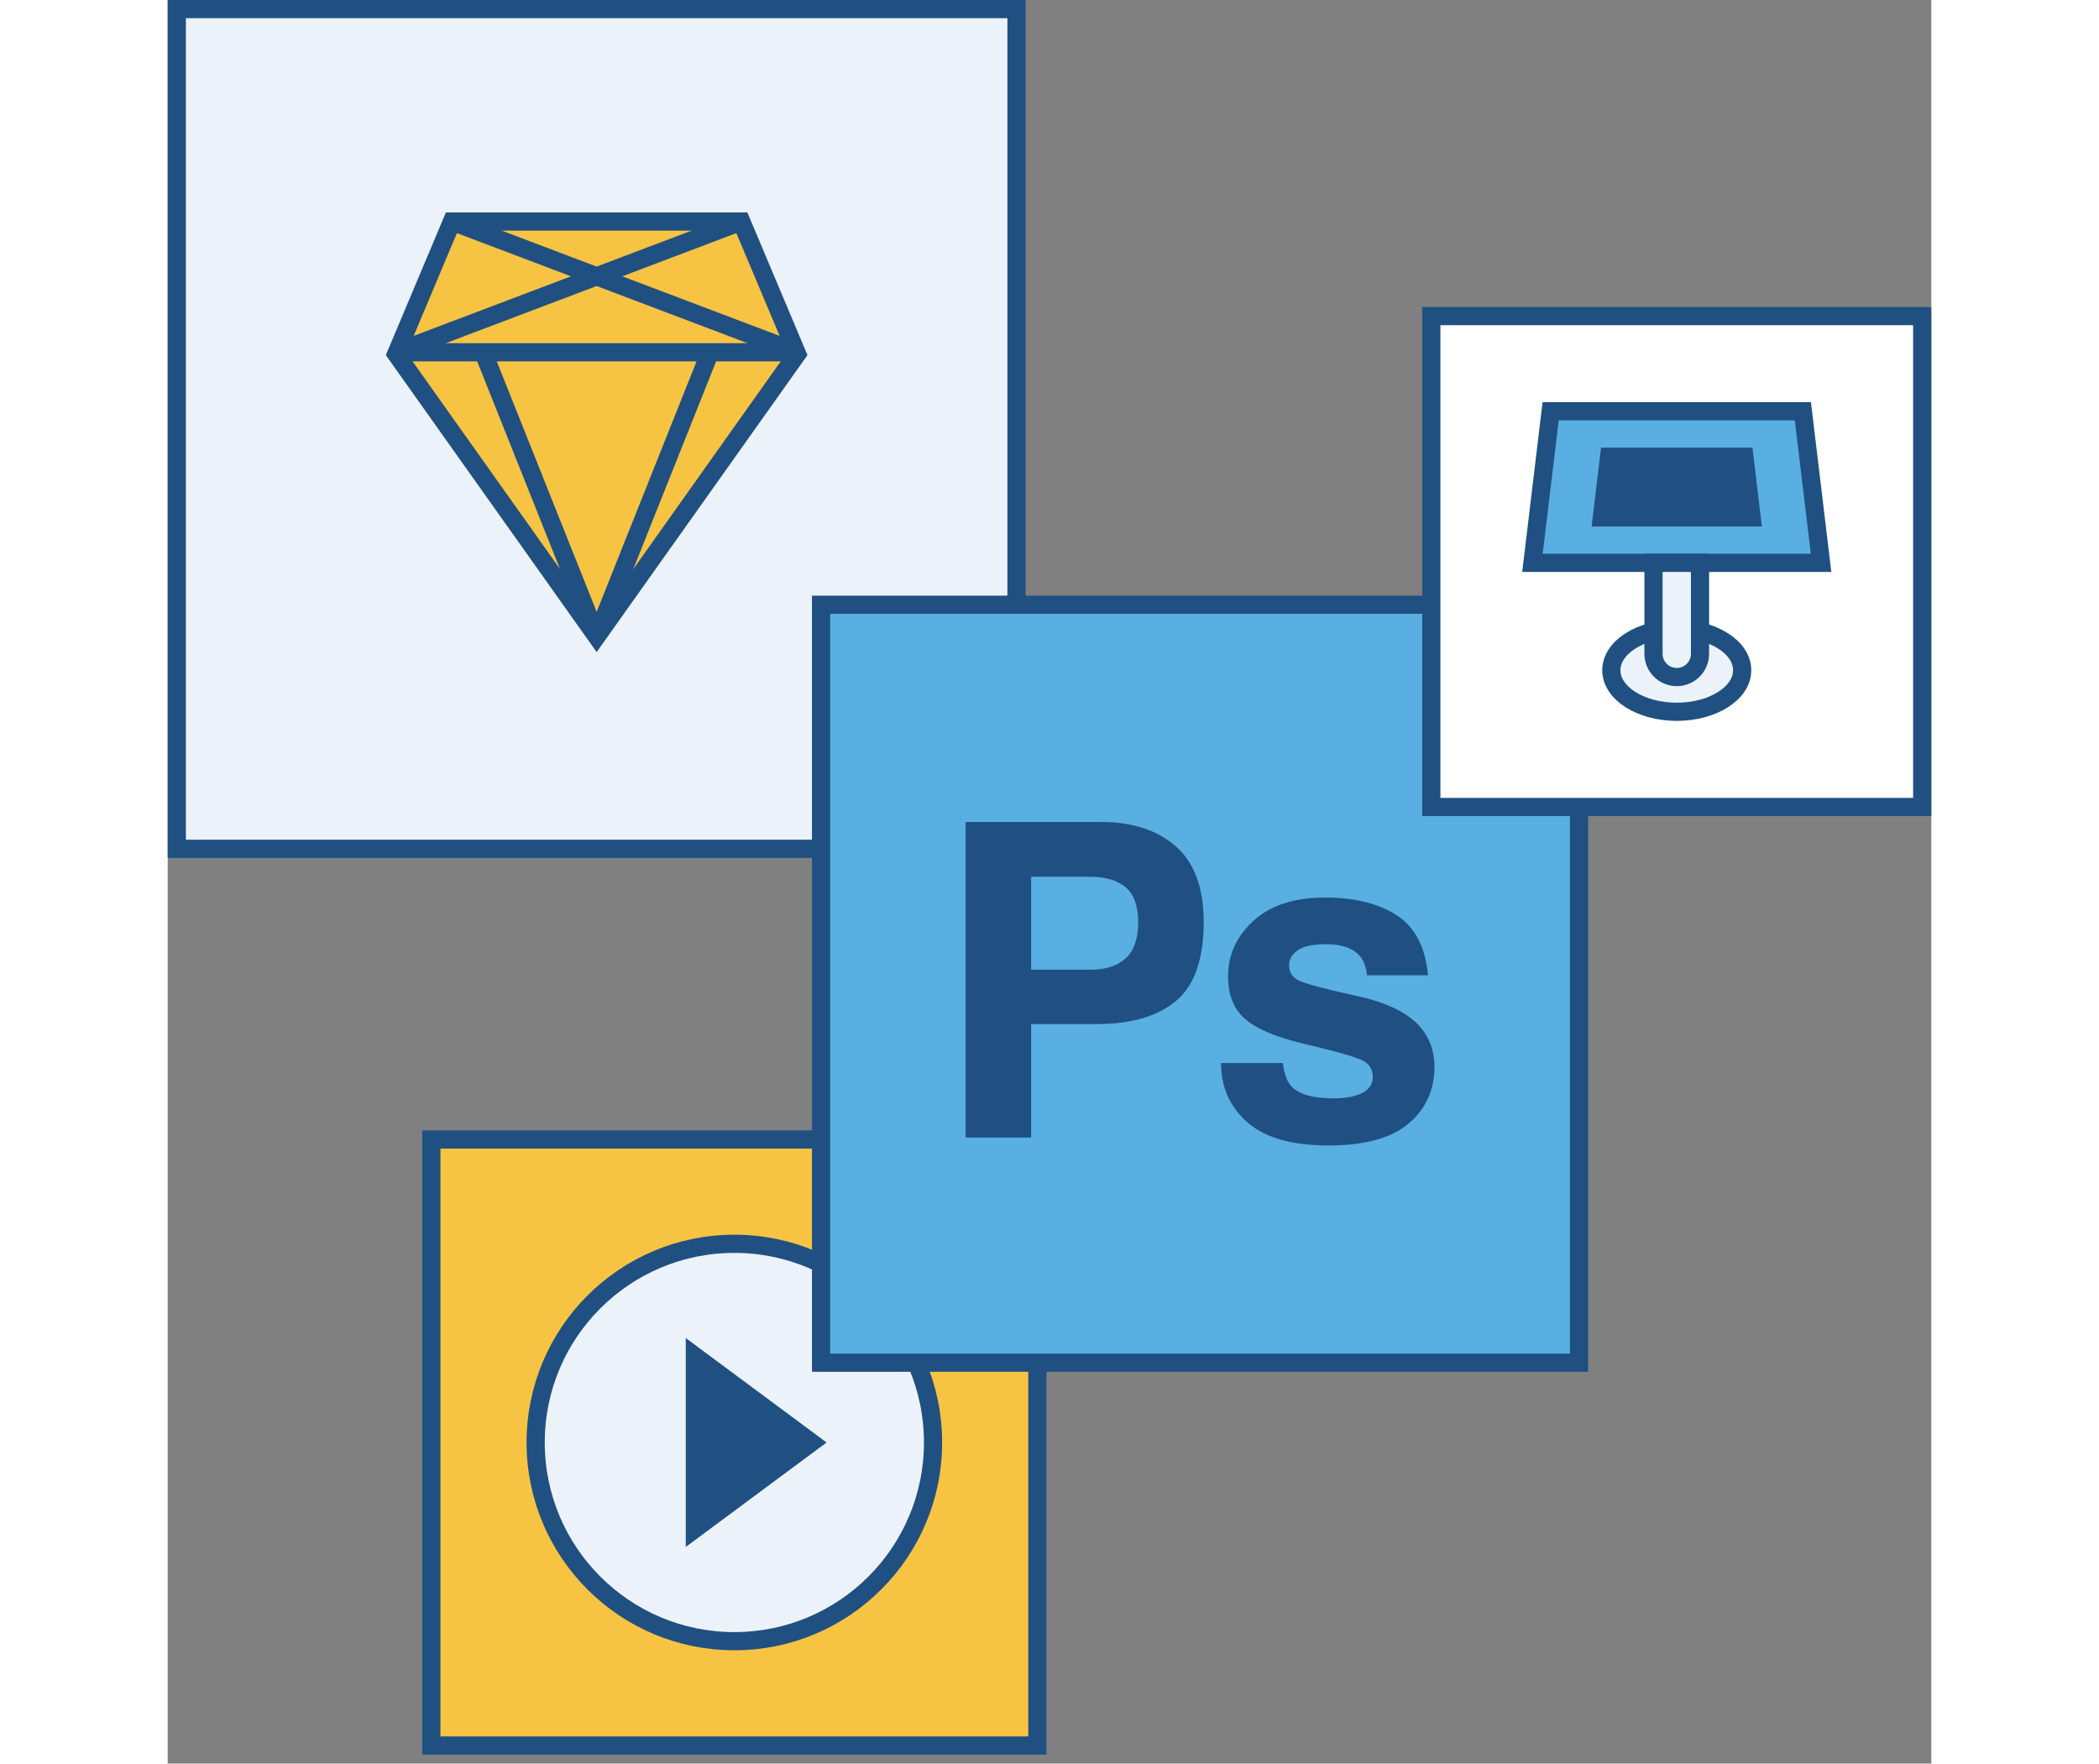 <?xml version="1.0" encoding="UTF-8" standalone="no"?>
<svg width="194px" height="163px" viewBox="0 0 194 194" version="1.1" xmlns="http://www.w3.org/2000/svg" xmlns:xlink="http://www.w3.org/1999/xlink">
    <rect x="0" y="0" width="194" height="194" fill="#808080" stroke="none"/>
    <!-- Generator: Sketch 3.8.2 (29753) - http://www.bohemiancoding.com/sketch -->
    <title>resources-illustration</title>
    <desc>Created with Sketch.</desc>
    <defs></defs>
    <g id="design.tuva.co" stroke="none" stroke-width="1" fill="none" fill-rule="evenodd">
        <g id="resources-illustration" transform="translate(1, 1)">
            <g id="Page-1">
                <g>
                    <g id="resources-illustration">
                        <g id="group">
                            <polygon id="Fill-1" fill="#F7C342" points="28 124.346 94.666 124.346 94.666 191.012 28 191.012"></polygon>
                            <polygon id="Stroke-2" stroke="#1F5081" stroke-width="2" points="28 124.346 94.666 124.346 94.666 191.012 28 191.012"></polygon>
                            <path d="M83.19,157.678 C83.19,169.75 73.404,179.534 61.334,179.534 C49.262,179.534 39.476,169.75 39.476,157.678 C39.476,145.608 49.262,135.822 61.334,135.822 C73.404,135.822 83.19,145.608 83.19,157.678 L83.19,157.678 L83.19,157.678 Z" id="Fill-3" fill="#ECF2F9"></path>
                            <path d="M83.19,157.678 C83.19,169.75 73.404,179.534 61.334,179.534 C49.262,179.534 39.476,169.75 39.476,157.678 C39.476,145.608 49.262,135.822 61.334,135.822 C73.404,135.822 83.19,145.608 83.19,157.678 L83.19,157.678 L83.19,157.678 Z" id="Stroke-4" stroke="#1F5081" stroke-width="2"></path>
                            <polygon id="Fill-5" fill="#ECF2F9" points="0 0 92.37 0 92.37 92.37 0 92.37"></polygon>
                            <polygon id="Stroke-6" stroke="#1F5081" stroke-width="2" points="0 0 92.37 0 92.37 92.37 0 92.37"></polygon>
                            <polygon id="Fill-7" fill="#59AFE1" points="70.872 65.524 154.248 65.524 154.248 148.9 70.872 148.9"></polygon>
                            <polygon id="Stroke-8" stroke="#1F5081" stroke-width="2" points="70.872 65.524 154.248 65.524 154.248 148.9 70.872 148.9"></polygon>
                            <polygon id="Fill-9" fill="#FFFFFF" points="138 33.77 192 33.77 192 87.77 138 87.77"></polygon>
                            <polygon id="Stroke-10" stroke="#1F5081" stroke-width="2" points="138 33.77 192 33.77 192 87.77 138 87.77"></polygon>
                            <path d="M109.914,109.108 C107.882,110.804 104.98,111.65 101.208,111.65 L93.98,111.65 L93.98,124.132 L86.774,124.132 L86.774,89.42 L101.68,89.42 C105.114,89.42 107.854,90.314 109.898,92.104 C111.94,93.894 112.962,96.666 112.962,100.418 C112.962,104.516 111.946,107.412 109.914,109.108 L109.914,109.108 L109.914,109.108 Z M104.378,96.602 C103.46,95.834 102.172,95.448 100.518,95.448 L93.98,95.448 L93.98,105.67 L100.518,105.67 C102.172,105.67 103.46,105.254 104.378,104.422 C105.296,103.59 105.756,102.27 105.756,100.464 C105.756,98.658 105.296,97.372 104.378,96.602 L104.378,96.602 L104.378,96.602 Z M121.674,115.938 C121.814,117.13 122.122,117.978 122.596,118.48 C123.432,119.376 124.978,119.822 127.234,119.822 C128.56,119.822 129.612,119.626 130.394,119.234 C131.174,118.842 131.564,118.252 131.564,117.468 C131.564,116.714 131.25,116.142 130.62,115.748 C129.992,115.356 127.65,114.682 123.6,113.724 C120.682,113.002 118.628,112.098 117.434,111.016 C116.24,109.948 115.644,108.408 115.644,106.4 C115.644,104.028 116.576,101.992 118.44,100.288 C120.306,98.586 122.93,97.732 126.312,97.732 C129.522,97.732 132.138,98.374 134.16,99.654 C136.18,100.932 137.34,103.142 137.64,106.282 L130.928,106.282 C130.834,105.418 130.59,104.736 130.196,104.232 C129.456,103.322 128.196,102.866 126.418,102.866 C124.952,102.866 123.91,103.094 123.288,103.55 C122.666,104.006 122.356,104.538 122.356,105.152 C122.356,105.92 122.688,106.478 123.348,106.824 C124.01,107.184 126.346,107.804 130.356,108.684 C133.03,109.312 135.034,110.262 136.368,111.534 C137.688,112.82 138.346,114.43 138.346,116.362 C138.346,118.904 137.398,120.982 135.504,122.59 C133.606,124.198 130.678,125.004 126.712,125.004 C122.67,125.004 119.684,124.152 117.758,122.45 C115.83,120.746 114.868,118.574 114.868,115.938 L121.674,115.938 L121.674,115.938 L121.674,115.938 Z" id="Fill-11" fill="#1F5081"></path>
                            <polygon id="Fill-12" fill="#F7C342" points="62.1 23.366 30.268 23.366 24.132 37.94 46.186 69.004 68.238 37.94 62.1 23.366"></polygon>
                            <polygon id="Stroke-13" stroke="#1F5081" stroke-width="2" points="62.1 23.366 30.268 23.366 24.132 37.94 46.186 69.004 68.238 37.94 62.1 23.366"></polygon>
                            <path d="M62.1,23.366 L24.132,37.748 M30.268,23.366 L68.238,37.748" id="Stroke-14" stroke="#1F5081" stroke-width="2"></path>
                            <path d="M24.708,37.748 L68.238,37.748 M46.186,69.004 L33.72,37.748 M46.186,69.004 L58.65,37.748" id="Stroke-15" stroke="#1F5081" stroke-width="2"></path>
                            <path d="M172.196,72.73 C172.196,75.252 168.974,77.298 165,77.298 C161.026,77.298 157.804,75.252 157.804,72.73 C157.804,70.206 161.026,68.162 165,68.162 C168.974,68.162 172.196,70.206 172.196,72.73 L172.196,72.73 L172.196,72.73 Z" id="Fill-16" fill="#ECF2F9"></path>
                            <path d="M172.196,72.73 C172.196,75.252 168.974,77.298 165,77.298 C161.026,77.298 157.804,75.252 157.804,72.73 C157.804,70.206 161.026,68.162 165,68.162 C168.974,68.162 172.196,70.206 172.196,72.73 L172.196,72.73 L172.196,72.73 Z" id="Stroke-17" stroke="#1F5081" stroke-width="2"></path>
                            <polygon id="Fill-18" fill="#59AFE1" points="180.874 60.916 149.126 60.916 151.126 44.242 178.874 44.242 180.874 60.916"></polygon>
                            <polygon id="Stroke-19" stroke="#1F5081" stroke-width="2" points="180.874 60.916 149.126 60.916 151.126 44.242 178.874 44.242 180.874 60.916"></polygon>
                            <polyline id="Fill-20" fill="#1F5081" points="155.634 56.916 156.674 48.242 173.326 48.242 174.366 56.916 155.634 56.916"></polyline>
                            <path d="M165,73.478 L165,73.478 C163.586,73.478 162.442,72.334 162.442,70.92 L162.442,60.916 L167.558,60.916 L167.558,70.92 C167.558,72.334 166.414,73.478 165,73.478 L165,73.478 L165,73.478 Z" id="Fill-21" fill="#ECF2F9"></path>
                            <path d="M165,73.478 L165,73.478 C163.586,73.478 162.442,72.334 162.442,70.92 L162.442,60.916 L167.558,60.916 L167.558,70.92 C167.558,72.334 166.414,73.478 165,73.478 L165,73.478 L165,73.478 Z" id="Stroke-22" stroke="#1F5081" stroke-width="2"></path>
                            <polyline id="Fill-23" fill="#1F5081" points="55.988 146.188 71.478 157.678 55.988 169.17 55.988 146.188"></polyline>
                        </g>
                    </g>
                </g>
            </g>
        </g>
    </g>
</svg>

